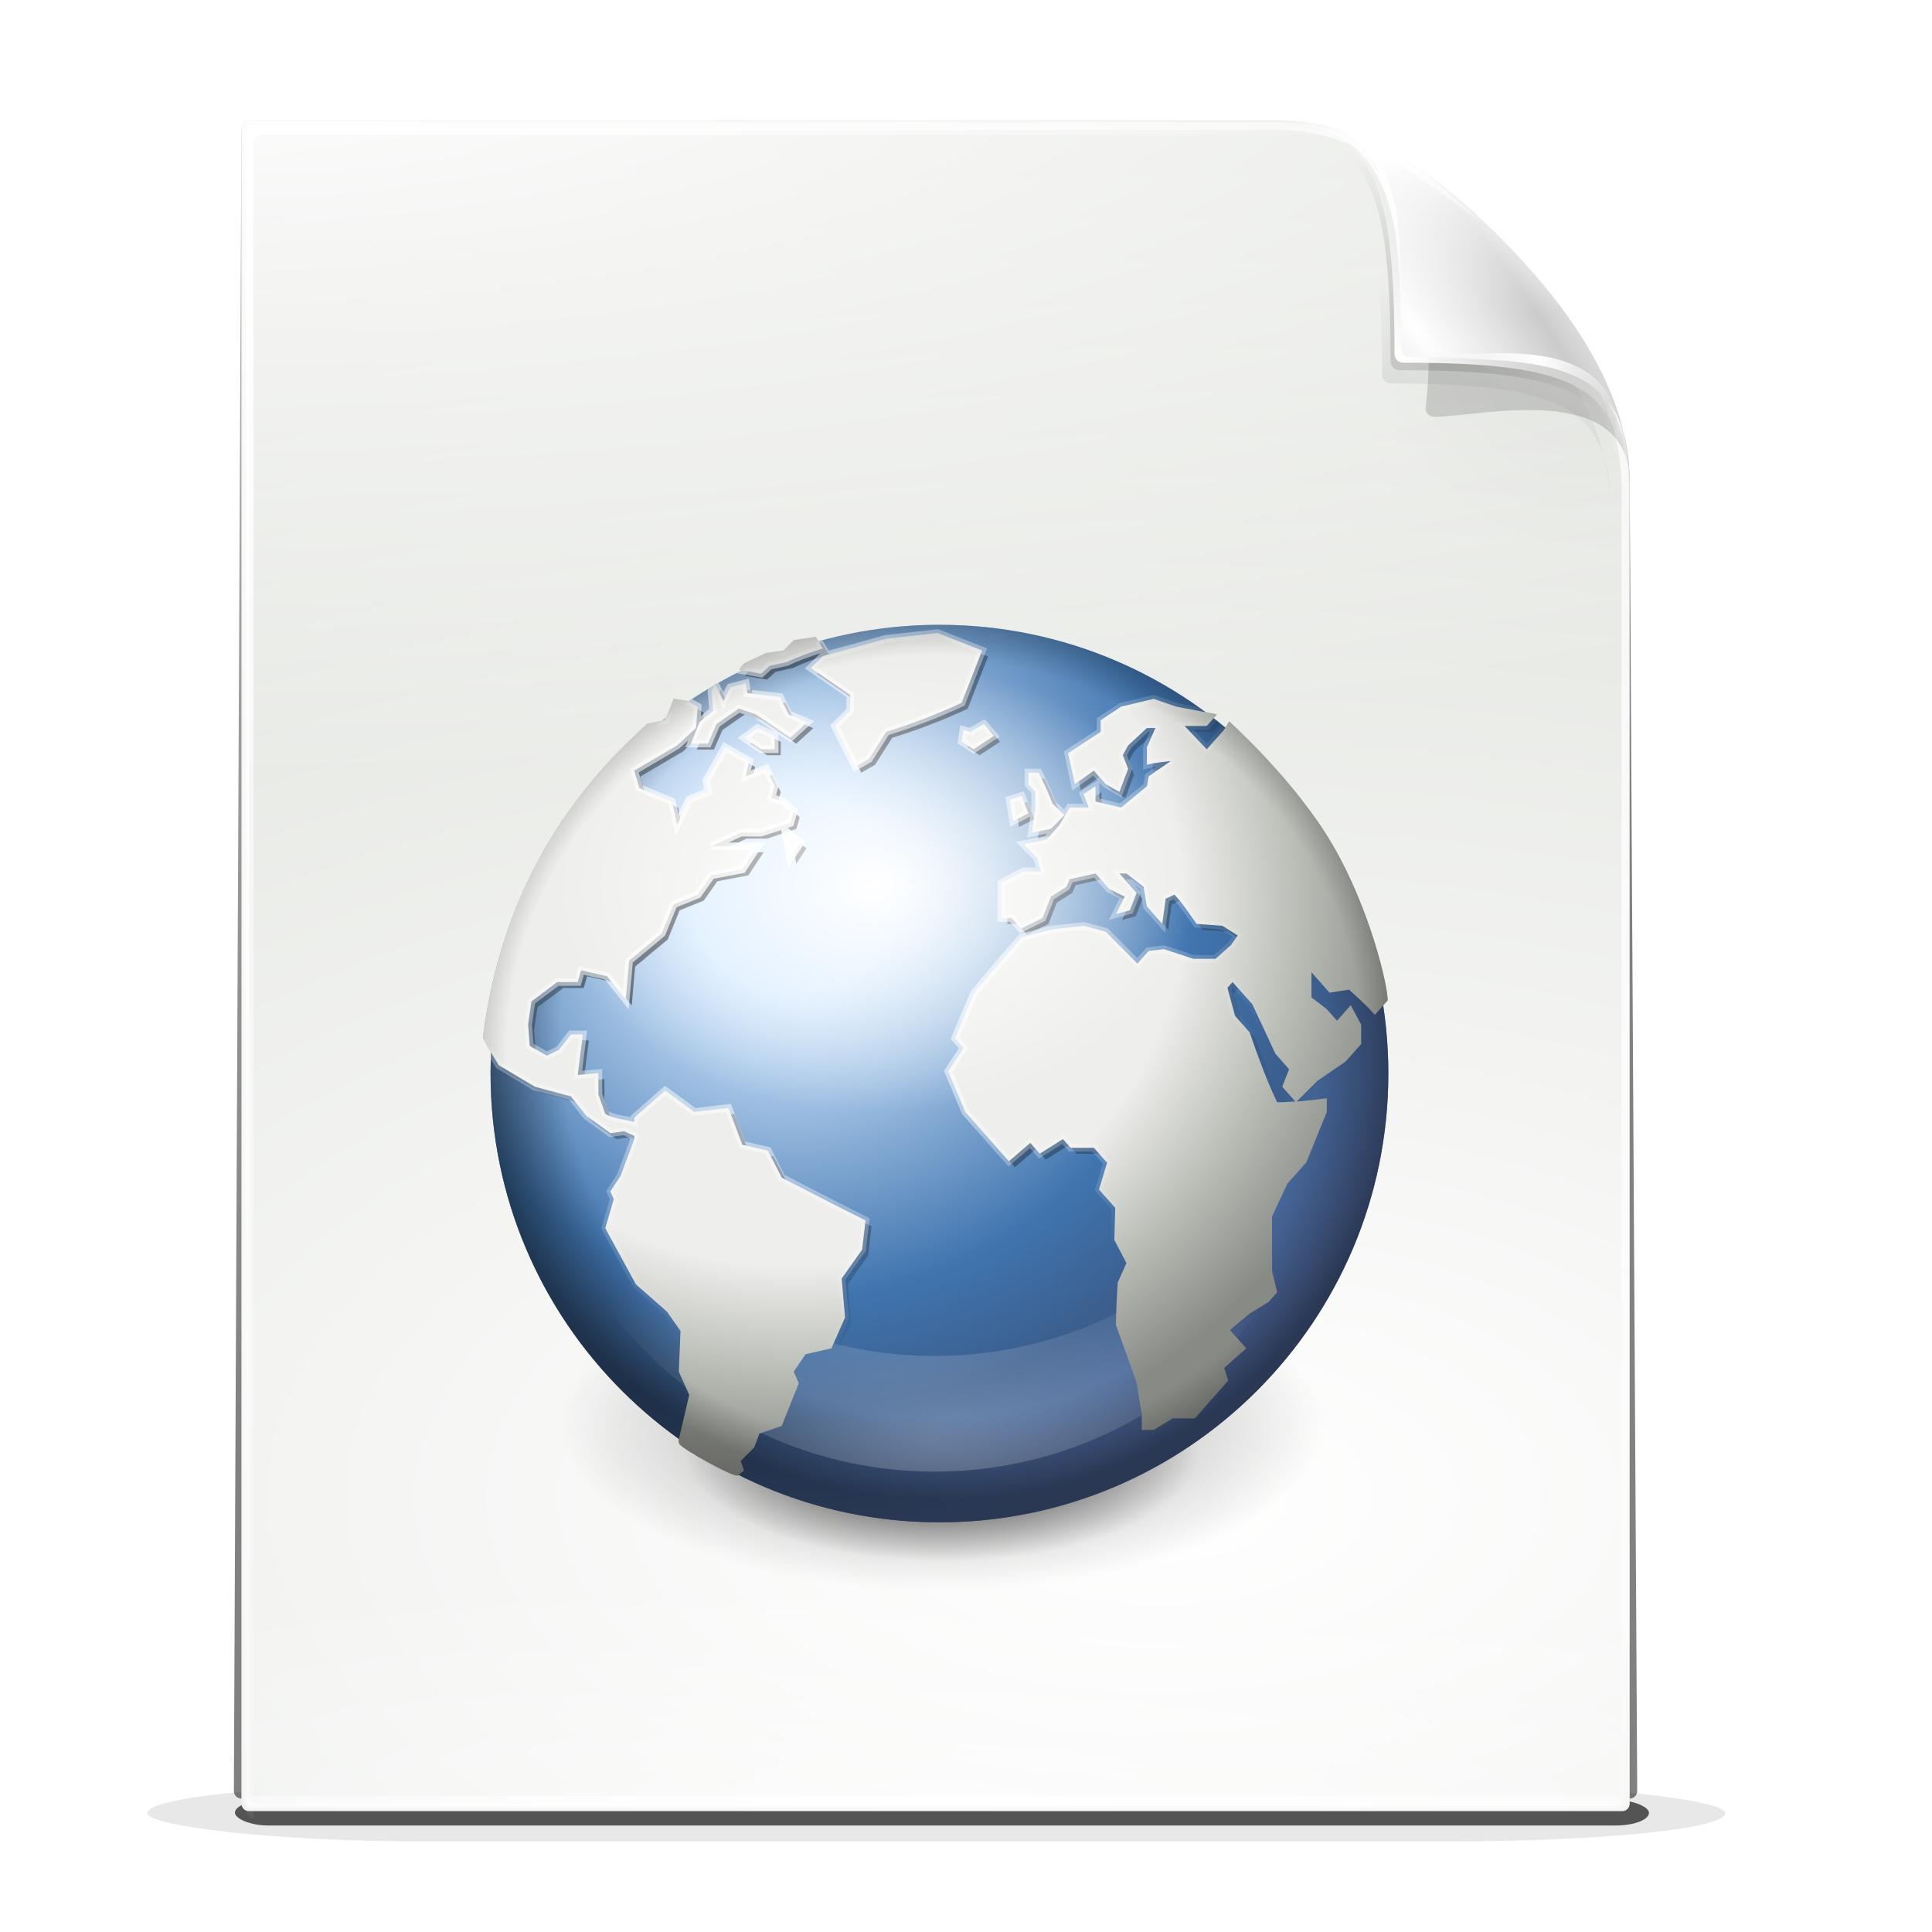 <?xml version="1.0" encoding="UTF-8"?>
<svg version="1.0" viewBox="0 0 256 256" xmlns="http://www.w3.org/2000/svg" xmlns:xlink="http://www.w3.org/1999/xlink"><defs><filter id="aq" x="-.163" y="-2.39" width="1.326" height="5.779" color-interpolation-filters="sRGB"><feGaussianBlur stdDeviation="11.949"/></filter><filter id="ap" x="-.093" y="-1.094" width="1.187" height="3.188" color-interpolation-filters="sRGB"><feGaussianBlur stdDeviation="8.257"/></filter><filter id="ad" color-interpolation-filters="sRGB"><feGaussianBlur stdDeviation="2.43"/></filter><clipPath id="at"><path d="m36 19c-0.563 0-1 0.437-1 1v217c0 0.563 0.437 1 1 1h184c0.563 0 1-0.437 1-1v-171c0-13.558-10.858-25.296-16.281-30.719-5.423-5.423-17.161-16.281-30.719-16.281z" fill="url(#linearGradient6013) #000000" fill-rule="evenodd"/></clipPath><filter id="ak" color-interpolation-filters="sRGB"><feGaussianBlur stdDeviation="2.025"/></filter><linearGradient id="b"><stop stop-color="#fff" offset="0"/><stop stop-color="#fff" stop-opacity="0" offset="1"/></linearGradient><filter id="am" x="-.106" y="-.115" width="1.212" height="1.23" color-interpolation-filters="sRGB"><feGaussianBlur stdDeviation="3.022"/></filter><mask id="y" maskUnits="userSpaceOnUse"><path d="m36-31c-0.563 0-1 0.437-1 1v217c0 0.563 0.437 1 1 1h184c0.563 0 1-0.437 1-1v-171c0-13.558-12.858-23.296-18.281-28.719-5.423-5.423-15.161-18.281-28.719-18.281z" fill="#fff" fill-rule="evenodd"/></mask><filter id="ai" x="-.241" y="-.241" width="1.483" height="1.483" color-interpolation-filters="sRGB"><feGaussianBlur stdDeviation="4.727"/></filter><filter id="ah" color-interpolation-filters="sRGB"><feGaussianBlur stdDeviation="0.272"/></filter><filter id="ag" x="-.131" y="-.131" width="1.262" height="1.262" color-interpolation-filters="sRGB"><feGaussianBlur stdDeviation="2.566"/></filter><filter id="af" color-interpolation-filters="sRGB"><feGaussianBlur stdDeviation="0.307"/></filter><filter id="ae" x="-.032" y="-.102" width="1.063" height="1.204" color-interpolation-filters="sRGB"><feGaussianBlur stdDeviation="0.359"/></filter><linearGradient id="a"><stop offset="0"/><stop stop-opacity="0" offset="1"/></linearGradient><filter id="aj" x="-.051" y="-.137" width="1.101" height="1.274" color-interpolation-filters="sRGB"><feGaussianBlur stdDeviation="0.852"/></filter><filter id="al" x="-.064" y="-.112" width="1.128" height="1.224" color-interpolation-filters="sRGB"><feGaussianBlur stdDeviation="3.762"/></filter><clipPath id="as"><path d="m-243.94 104.81c-7.022 0-13.802 0.984-20.25 2.781l-0.469-0.781-3.688 0.562-1.75 1.75-2.906 0.406-2.562 1.188-1.25 0.625-0.75 1 0.562 0.094c-1.531 0.75-3.03 1.558-4.5 2.406l-0.094-0.188-0.156 0.344c-1.45 0.844-2.895 1.72-4.281 2.656l-0.156-0.094-2.312-0.344-1.25 3.156c-0.229 0.176-0.46 0.353-0.688 0.531-0.566 0.107-2.015 0.373-2.531 0.5-7.892 7.27-23.827 22.966-27.531 52.594 0.072 0.337 0.738 1.466 1.375 2.531-0.054 1.171-0.094 2.347-0.094 3.531 0 25.276 12.477 47.631 31.594 61.281l-0.031 0.125c-0.028 0.022-0.071 0.126 0.094 0.688 0.222 0.749 9.241 5.737 9.812 5.312 0.068-0.051 0.06-0.044 0.125-0.094 10.141 5.085 21.569 7.969 33.688 7.969 41.578 0 75.312-33.71 75.312-75.281 0-3.876-0.31-7.688-0.875-11.406l0.75-0.844c-1e-5 -2.586-2.953-15.321-9.25-26.125-6.297-10.8-17.344-20.688-17.344-20.688l-0.625 1.062c-0.655-0.542-1.326-1.074-2-1.594l0.594-0.656-1.906-0.344c-12.493-9.213-27.942-14.656-44.656-14.656z"/></clipPath><clipPath id="ar"><path d="m-278.64 180.07c0 41.571-33.711 75.272-75.289 75.272-41.582 0-75.291-33.701-75.291-75.272 0-41.569 33.709-75.266 75.291-75.266 41.578 0 75.289 33.697 75.289 75.266z"/></clipPath><filter id="ao" color-interpolation-filters="sRGB"><feGaussianBlur stdDeviation="3.652"/></filter><filter id="an" color-interpolation-filters="sRGB"><feGaussianBlur stdDeviation="3.024"/></filter><linearGradient id="ac" x1="137.18" x2="137.18" y1="226.13" y2="55.715" gradientTransform="translate(1)" gradientUnits="userSpaceOnUse"><stop offset="0"/><stop stop-opacity="0" offset="1"/></linearGradient><radialGradient id="x" cx="15.116" cy="63.965" r="12.289" gradientTransform="matrix(1.641 0 0 .607 .04 .062)" gradientUnits="userSpaceOnUse" xlink:href="#a"/><radialGradient id="w" cx="15.116" cy="63.965" r="12.289" gradientTransform="scale(1.644 .608)" gradientUnits="userSpaceOnUse" xlink:href="#a"/><radialGradient id="v" cx="18.248" cy="15.716" r="29.993" gradientTransform="matrix(3.587 0 0 3.587 -483.94 93.547)" gradientUnits="userSpaceOnUse"><stop stop-color="#d3e9ff" offset="0"/><stop stop-color="#d3e9ff" offset=".155"/><stop stop-color="#4074ae" offset=".631"/><stop stop-color="#3b5e8d" offset=".816"/><stop stop-color="#526ea5" offset="1"/></radialGradient><radialGradient id="u" cx="-393.93" cy="174.24" r="75.29" gradientTransform="matrix(1.028 -6.6497e-8 6.6479e-8 1.028 11.116 -4.866)" gradientUnits="userSpaceOnUse"><stop stop-opacity="0" offset="0"/><stop stop-opacity="0" offset=".821"/><stop offset="1"/></radialGradient><radialGradient id="t" cx="-259.12" cy="152.68" r="75.873" gradientTransform="matrix(1.033 0 0 .962 8.538 7.478)" gradientUnits="userSpaceOnUse"><stop offset="0"/><stop stop-opacity="0" offset="1"/></radialGradient><radialGradient id="s" cx="186.5" cy="271.15" r="70.656" gradientTransform="matrix(1 0 0 .571 -61.583 47.714)" gradientUnits="userSpaceOnUse"><stop stop-color="#fff" offset="0"/><stop stop-color="#fff" stop-opacity="0" offset="1"/></radialGradient><radialGradient id="r" cx="-418.62" cy="149.46" r="75.873" gradientTransform="matrix(1.369 0 0 1.275 184.62 -39.245)" gradientUnits="userSpaceOnUse"><stop stop-color="#fff" offset="0"/><stop stop-color="#eeeeec" offset=".155"/><stop stop-color="#eeeeec" offset=".631"/><stop stop-color="#babdb6" offset=".816"/><stop stop-color="#888a85" offset="1"/></radialGradient><radialGradient id="q" cx="-376.48" cy="150.05" r="75.483" gradientTransform="matrix(1.06 0 0 .999 22.452 1.704)" gradientUnits="userSpaceOnUse"><stop stop-color="#fff" offset="0"/><stop stop-color="#fff" stop-opacity="0" offset="1"/></radialGradient><radialGradient id="p" cx="-394.62" cy="176.62" r="75.873" gradientTransform="matrix(1.042 0 0 .97 136.55 5.464)" gradientUnits="userSpaceOnUse"><stop stop-opacity="0" offset="0"/><stop stop-opacity="0" offset=".909"/><stop offset="1"/></radialGradient><radialGradient id="o" cx="-393.93" cy="151.57" r="53.54" gradientTransform="matrix(1 0 0 .71 -11 40.933)" gradientUnits="userSpaceOnUse"><stop stop-color="#fff" offset="0"/><stop stop-color="#fff" stop-opacity="0" offset="1"/></radialGradient><linearGradient id="ab" x1="84" x2="-104.07" y1="200.5" y2="-127.99" gradientUnits="userSpaceOnUse"><stop offset="0"/><stop stop-opacity="0" offset="1"/></linearGradient><radialGradient id="n" cx="-80.661" cy="88.983" r="18" gradientTransform="matrix(25.306 2.1794e-6 -1.0731e-6 12.46 2199.2 -911.49)" gradientUnits="userSpaceOnUse"><stop stop-color="#fff" offset="0"/><stop stop-color="#d3d7cf" offset="1"/></radialGradient><radialGradient id="m" cx="128.59" cy="116.47" r="92.902" gradientTransform="matrix(3.597 -.285 .177 2.23 -355.12 -121.58)" gradientUnits="userSpaceOnUse"><stop stop-color="#fff" offset="0"/><stop stop-color="#fff" stop-opacity="0" offset="1"/></radialGradient><radialGradient id="l" cx="36" cy="45.297" r="84.203" gradientTransform="matrix(0 2.741 -1.88 0 120.78 -78.804)" gradientUnits="userSpaceOnUse"><stop stop-color="#fff" offset="0"/><stop stop-color="#fff" stop-opacity="0" offset="1"/></radialGradient><radialGradient id="k" cx="127.75" cy="261.27" r="92.25" gradientTransform="matrix(1.663 0 0 .34 -84.702 148.57)" gradientUnits="userSpaceOnUse" xlink:href="#b"/><radialGradient id="j" cx="20.48" cy="31.231" r="93" gradientTransform="matrix(0 1.048 -3.878 0 165.49 13.855)" gradientUnits="userSpaceOnUse"><stop stop-color="#fff" offset="0"/><stop stop-color="#fff" stop-opacity="0" offset="1"/></radialGradient><radialGradient id="i" cx="127.75" cy="236.25" r="92.25" gradientTransform="matrix(1.571 0 0 1.116 -53.057 .955)" gradientUnits="userSpaceOnUse" xlink:href="#b"/><radialGradient id="h" cx="210.96" cy="38.58" r="34.234" gradientTransform="matrix(1.044 0 0 .961 -12.745 6.349)" gradientUnits="userSpaceOnUse"><stop offset="0"/><stop stop-opacity="0" offset="1"/></radialGradient><radialGradient id="g" cx="196.36" cy="44.213" r="23.763" gradientTransform="matrix(1 0 0 .989 0 .473)" gradientUnits="userSpaceOnUse"><stop offset="0"/><stop stop-opacity="0" offset="1"/></radialGradient><linearGradient id="aa" x1="190.98" x2="196.45" y1="52.973" y2="39.564" gradientTransform="translate(-1.5 2.521)" gradientUnits="userSpaceOnUse"><stop offset="0"/><stop stop-opacity="0" offset="1"/></linearGradient><radialGradient id="f" cx="190.88" cy="49.25" r="23.5" gradientTransform="matrix(1.447 0 0 1.447 -85.751 -21.529)" gradientUnits="userSpaceOnUse"><stop stop-color="#fff" offset="0"/><stop stop-color="#fff" stop-opacity="0" offset="1"/></radialGradient><radialGradient id="e" cx="192.25" cy="45.75" r="23.5" gradientTransform="matrix(.597 -.451 1.704 2.257 -.54 29.158)" gradientUnits="userSpaceOnUse"><stop stop-color="#fff" offset="0"/><stop stop-color="#e6e6e6" offset=".448"/><stop stop-color="#cbcbcb" offset=".813"/><stop stop-color="#dbdbdb" offset="1"/></radialGradient><radialGradient id="d" cx="186.77" cy="27.786" r="8.971" gradientTransform="matrix(2.115 0 0 2.928 -207.44 -53.617)" gradientUnits="userSpaceOnUse"><stop stop-color="#fff" offset="0"/><stop stop-color="#fff" stop-opacity="0" offset="1"/></radialGradient><radialGradient id="c" cx="208.68" cy="39.762" r="13.625" gradientTransform="matrix(.997 .073 -.117 1.595 5.2 -29.524)" gradientUnits="userSpaceOnUse"><stop stop-color="#fff" offset="0"/><stop stop-color="#fff" stop-opacity="0" offset="1"/></radialGradient><linearGradient id="z" x1="189.25" x2="189.25" y1="23.662" y2="43.888" gradientUnits="userSpaceOnUse"><stop stop-color="#fff" offset="0"/><stop stop-color="#fff" stop-opacity="0" offset="1"/></linearGradient></defs><g transform="translate(-24,-32)"><g><g transform="translate(-400)"><rect transform="matrix(1.188 0 0 .625 372.25 116)" x="60" y="244" width="176" height="12" rx="30.842" ry="6" filter="url(#aq)" opacity=".3"/><rect transform="matrix(.888 0 0 .186 434.71 228.96)" x="22.995" y="223.44" width="211" height="18.114" rx="4.992" ry="9.057" fill-rule="evenodd" filter="url(#ap)" opacity=".8"/><path transform="matrix(.989 0 0 1.013 401.72 .53)" d="m55.872 47.328c-0.563 0-1 0.437-1 1l-1.011 217c0 0.563 0.437 1 1 1h186.02c0.563 0 1-0.437 1-1l-1.011-171c0-13.558-10.858-25.296-16.281-30.719-5.423-5.423-17.161-16.281-30.719-16.281z" fill="url(#ab)" fill-rule="evenodd" filter="url(#ad)" opacity=".7"/><g transform="matrix(.989 0 0 1.023 401.72 .044)"><g transform="translate(19.872 27.828)"><path d="m36 19c-0.563 0-1 0.437-1 1v217c0 0.563 0.437 1 1 1h184c0.563 0 1-0.437 1-1v-171c0-13.558-10.858-25.296-16.281-30.719-5.423-5.423-17.161-16.281-30.719-16.281z" fill="url(#n)"/><path d="m36.591 19.704c-0.559 0-0.994 0.435-0.994 0.994v215.61c0 0.559 0.435 0.994 0.994 0.994h182.82c0.559 0 0.994-0.435 0.994-0.994v-169.9c0-13.471-10.788-25.133-16.177-30.521-5.388-5.388-17.051-16.177-30.521-16.177z" fill="none" stroke="url(#m)" stroke-dashoffset=".7" stroke-linecap="round" stroke-width=".994"/><path d="m36 19c-0.563 0-1 0.437-1 1v217c0 0.563 0.437 1 1 1h184c0.563 0 1-0.437 1-1v-171c0-13.558-10.858-25.296-16.281-30.719-5.423-5.423-17.161-16.281-30.719-16.281z" clip-path="url(#at)" fill="none" filter="url(#ak)" opacity=".072" stroke="#000" stroke-dashoffset=".7" stroke-linecap="round" stroke-width=".994"/><path d="m36.625 19.875c-0.563 0-1 0.437-1 1v217c0 0.563 0.437 1 1 1v-217c0-0.563 0.437-1 1-1h138c11.863 0 22.341 8.32 28.406 14.031-5.846-5.677-16.801-15.031-29.406-15.031z" fill="url(#l)" fill-rule="evenodd"/><rect x="35.5" y="186.25" width="184.5" height="51.25" rx="1.016" ry="1.016" fill="url(#k)" fill-rule="evenodd" opacity=".56"/></g><path d="m55.875 46.812c-0.563-1e-6 -1 0.437-1 1v88.188h186v-42.188c-1e-5 -13.558-10.858-25.296-16.281-30.719-5.423-5.423-17.161-16.281-30.719-16.281z" fill="url(#j)"/><rect x="55.372" y="263.83" width="184.5" height="1.5" rx="1.016" ry="1.016" fill="url(#i)" fill-rule="evenodd"/></g></g><g transform="translate(0 3.926)" fill-rule="evenodd"><g transform="matrix(.989 0 0 1.023 21.376 24.59)"><path transform="matrix(.76 0 0 .873 56.123 8.483)" d="m162 24c-2.73 0-5.406 0.181-8.031 0.562-3.17 5.949-4.969 12.73-4.969 19.938 0 23.46 19.04 42.5 42.5 42.5 9.777 0 18.785-3.319 25.969-8.875-0.736-29.997-25.296-54.125-55.469-54.125z" fill="url(#h)" filter="url(#am)" opacity=".169"/><path transform="translate(0,50)" d="m174-31c13.558 0 22.308 11.846 27.731 17.269s19.269 16.173 19.269 29.731c0-13.558-20.111-8.603-26.192-8.603-0.636 0-1.227-0.518-1.15-1.15 2.508-20.705-6.101-37.247-19.658-37.247z" filter="url(#ai)" mask="url(#y)" opacity=".38"/><path d="m172.59 20.722c24.827-0.871 48.543 30.546 47.5 47 0-13.558-7.491-16.365-29.984-16.365-0.636 0-1.15-0.513-1.15-1.15 0-22.493-2.808-29.484-16.365-29.484z" fill="url(#g)" filter="url(#ah)" opacity=".428"/><path d="m171.45 22.448c13.558 0 25.308 10.846 30.731 16.269s16.269 17.173 16.269 30.731c0-13.558-6.991-16.365-29.484-16.365-0.636 0-1.15-0.513-1.15-1.15 0-22.493-2.808-29.484-16.365-29.484z" fill="url(#aa)" filter="url(#ag)" opacity=".277"/><path d="m173.12 19.75c13.558 0 25.308 10.846 30.731 16.269s16.269 17.173 16.269 30.731c0-13.558-6.991-16.365-29.484-16.365-0.636 0-1.15-0.513-1.15-1.15 0-22.493-2.808-29.484-16.365-29.484z" fill="url(#f)"/><path d="m174 19c13.558 0 25.308 10.846 30.731 16.269s16.269 17.173 16.269 30.731c0-13.558-6.991-16.365-29.484-16.365-0.636 0-1.15-0.513-1.15-1.15 0-22.493-2.808-29.484-16.365-29.484z" fill="url(#e)"/><path d="m174.13 19.031c15.481 1.034 16.019 13.643 16.263 26.517-0.744-7.73 1.374-15.978-4.243-22.627 4.508 1.502 9.811 5.782 14.938 9.192-5.496-4.867-14.015-13.001-26.958-13.081z" fill="url(#d)" filter="url(#af)"/><path d="m219.38 57.625c-3.971-8.9-17.43-7.296-27.25-8 9.928-0.239 24.598-2.984 27.25 8z" fill="url(#c)" filter="url(#ae)"/></g><path transform="matrix(.989 0 0 1.023 21.376 24.59)" d="m174 19c13.558 0 25.308 10.846 30.731 16.269s16.269 17.173 16.269 30.731c0-13.558-6.991-16.365-29.484-16.365-0.636 0-1.15-0.513-1.15-1.15 0-22.493-2.808-29.484-16.365-29.484z" fill="url(#z)"/></g><g transform="matrix(.79 0 0 .79 31.506 44.632)"><path d="m148.06 88.812c-7.022 0-13.802 0.984-20.25 2.781l-0.469-0.781-3.688 0.562-1.75 1.75-2.906 0.406-2.562 1.188-1.25 0.625-0.75 1 0.562 0.094c-1.531 0.75-3.03 1.558-4.5 2.406l-0.094-0.188-0.156 0.344c-1.45 0.844-2.895 1.72-4.281 2.656l-0.156-0.094-2.312-0.344-1.25 3.156c-0.229 0.176-0.46 0.353-0.688 0.531-0.566 0.107-2.015 0.373-2.531 0.5-7.892 7.27-23.827 22.966-27.531 52.594 0.072 0.337 0.738 1.466 1.375 2.531-0.054 1.171-0.094 2.347-0.094 3.531 0 25.276 12.477 47.631 31.594 61.281l-0.031 0.125c-0.028 0.022-0.071 0.126 0.094 0.688 0.222 0.749 9.241 5.737 9.812 5.312 0.068-0.051 0.06-0.044 0.125-0.094 10.141 5.085 21.569 7.969 33.688 7.969 41.578 0 75.313-33.71 75.312-75.281 0-3.876-0.31-7.688-0.875-11.406l0.75-0.844c1e-5 -2.586-2.953-15.321-9.25-26.125-6.297-10.8-17.344-20.688-17.344-20.688l-0.625 1.062c-0.655-0.542-1.326-1.074-2-1.594l0.594-0.656-1.906-0.344c-12.493-9.213-27.942-14.656-44.656-14.656z" fill="url(#ac)" filter="url(#an)" opacity=".7"/><g transform="translate(712,-16)"><ellipse transform="matrix(2.138 0 0 2.483 -616.65 146.86)" cx="24.85" cy="38.909" rx="20.203" ry="7.475" fill="url(#x)" opacity=".869"/><ellipse transform="matrix(3.175 0 0 3.687 -642.41 95.745)" cx="24.85" cy="38.909" rx="20.203" ry="7.475" fill="url(#w)" filter="url(#aj)" opacity=".633"/><g transform="translate(-170)"><path d="m-318.64 180.07c0 41.571-33.711 75.272-75.289 75.272-41.582 0-75.291-33.701-75.291-75.272 0-41.569 33.709-75.266 75.291-75.266 41.578 0 75.289 33.697 75.289 75.266z" fill="url(#v)"/><path d="m-318.64 180.07c0 41.571-33.711 75.272-75.289 75.272-41.582 0-75.291-33.701-75.291-75.272 0-41.569 33.709-75.266 75.291-75.266 41.578 0 75.289 33.697 75.289 75.266z" fill="url(#u)" opacity=".49"/><path transform="translate(-150)" d="m-243.24 107.19-8.618 0.954-10.621 2.925-2.035 1.972 6.614 4.547v2.608l-2.576 2.576 3.434 6.837 2.289-1.304 2.894-4.547c4.44-1.372 8.436-2.914 12.656-4.865l3.434-8.777zm-20.415 0.636-3.689 0.541-1.749 1.749-2.894 0.413-2.576 1.208-1.24 0.604-0.763 1.018 3.72 0.636 1.431-1.304 2.894-0.636c1.969-0.957 3.953-1.614 6.042-2.29zm-11.766 7.791-2.608 0.668-1.145 2.29-1.431-2.925-0.572 1.272 0.286 3.275-2.29 1.94-1.431 3.593h2.862l1.431-3.275c1.239-0.876 2.49-1.764 3.752-2.607l2.862 0.986c1.915 1.301 3.839 2.612 5.756 3.911l2.862-2.607-3.148-1.304-1.431-2.925-5.47-0.636zm-12.084 2.607-1.431 3.593c-1e-5 0-2.403 0.452-3.021 0.604-7.892 7.27-23.834 22.968-27.538 52.596 0.147 0.687 2.671 4.675 2.671 4.675l6.042 3.593 6.042 1.622 2.576 3.244 4.038 2.925 2.29-0.318 1.717 0.763v0.541l-2.29 6.169-1.717 2.607 0.572 1.304-1.431 4.865 5.152 9.444 5.183 4.547 2.29 3.244-0.286 6.837 1.749 3.911-1.749 7.473c-0.028 0.022-0.07 0.138 0.095 0.7 0.222 0.749 9.223 5.735 9.794 5.311 0.569-0.432 1.049-0.827 1.049-0.827l-0.572-1.59 2.289-2.29 0.859-2.29 3.752-1.304 2.862-7.155-0.859-1.94 2.003-2.925 4.325-0.986 2.29-5.183-0.572-6.519 3.434-4.865 0.572-4.897c-4.718-2.339-9.372-4.747-14.055-7.155l-2.321-4.547-4.293-0.986-2.321-6.169-5.724 0.668-4.897-3.593-5.183 4.547v0.731c-1.566-0.452-3.471-0.51-4.865-1.367l-1.145-3.244v-3.593l-3.466 0.318c0.288-2.277 0.569-4.528 0.859-6.805h-2.003l-2.003 2.576-2.035 0.986-2.862-1.622-0.286-3.593 0.572-3.88 4.325-3.244h3.434l0.572-1.972 4.325 0.986 3.148 3.911 0.572-6.519 5.47-4.547 2.003-4.897 4.038-1.622 2.289-3.244 5.183-0.986 2.576-3.88h-7.759l4.897-2.29h3.434l4.897-1.622 0.572-1.94-1.717-1.654-2.035-0.636 0.572-1.94-1.431-2.925-3.434 1.272 0.572-2.576-4.038-2.29-3.148 5.533 0.286 1.94-3.148 1.304-2.035 4.229-0.859-3.911-5.47-2.258-0.859-2.925 7.187-4.229 3.18-2.925 0.286-3.593-1.717-0.954-2.321-0.35zm80.516 0-5.47 1.304-3.434 2.289v1.94l-5.47 3.593 1.145 5.183 3.18-2.258 2.003 2.258 2.29 1.304 1.463-3.88-0.89-2.29 0.89-1.622 3.148-2.925h1.431l-1.431 3.244v2.925c1.321-0.359 2.655-0.468 4.007-0.636l-3.72 2.576-0.286 1.654-4.325 3.562-4.293-0.986v-2.576l-2.003 1.304 0.859 2.258h-3.18l-1.717 2.925-2.162 2.449-3.88 0.795 2.29 2.29 0.604 2.258h-2.894l-3.72 1.972v5.851h1.717l1.59 1.781 3.593-1.781 1.431-3.593 2.576-1.622 0.572-1.304 4.325-0.954 2.29 2.608 2.608 1.272-1.463 2.926 2.321-0.636 1.145-2.925-2.894-3.244h1.177l2.862 2.258 0.572 3.275 2.576 2.925 0.572-4.229 1.463-0.668c1.421 1.475 2.524 3.237 3.72 4.897l4.325 0.318 2.576 1.622-1.145 1.622-2.576 2.29h-3.752l-4.897-1.622-2.576 0.318-1.876 2.099-5.311-5.342-3.72-0.986-5.47 0.636-4.897 1.304c-2.741 3.107-5.45 6.218-8.045 9.444l-3.148 7.473 1.431 1.622-2.576 3.911 2.862 6.837c2.444 2.764 4.874 5.502 7.314 8.268l3.593-3.084 1.59 1.813 3.88-2.449 1.304 1.463h3.88l2.226 2.512-1.367 4.484 2.735 3.084-0.159 5.374 2.035 3.88-1.463 3.275c-0.143 2.393-0.286 4.762-0.286 7.155 1.178 3.242 2.354 6.465 3.466 9.731l0.859 5.215v2.607h2.003l3.18-1.94h3.72l5.597-6.36-0.7-2.099 3.72-3.275-2.735-3.084 3.307-2.767 3.18-1.94 1.431-1.622-0.859-3.593v-9.095l2.576-5.533 3.18-3.562 3.434-8.459v-2.29c-1.713 0.216-3.38 0.42-5.056 0.541l3.466-3.466 4.738-3.244 2.608-2.925v-3.275c-0.575-1.085-1.17-2.159-1.749-3.244l-2.29 2.607-1.717-1.94-2.576-1.972v-4.229l3.021 3.434 3.275-0.509c1.506 1.366 3.004 2.674 4.325 4.229l2.162-2.417c0-2.586-2.956-15.335-9.254-26.139-6.297-10.8-17.331-20.67-17.331-20.67l-0.859 1.431-2.894 3.244-3.72-3.911h3.72l1.717-1.94-6.869-1.304zm-28.492 4.229-2.29 1.304-1.145-0.318-0.286 1.94 2.003 1.304 3.434-2.258zm-37.937 0.668-2.29 1.622 2.862 1.94h2.29v-2.258zm45.409 7.473v1.94l1.145 1.304v2.925l-0.572 3.911 3.18-0.636 2.29-2.29-2.003-1.94c-0.676-1.799-1.476-3.49-2.321-5.215zm-1.145 3.911-2.003 0.636 0.572 3.593 2.576-1.304zm-39.654 5.851 0.859 4.547 1.717-2.608zm75.046 25.376 3.307 3.72 3.88 8.3 2.289 2.608-1.145 2.925 2.194 2.48c-1.009 0.068-2.016 0.127-3.053 0.127-1.83-3.845-3.217-7.712-4.611-11.734l-2.449-2.767-1.272-4.706z" clip-path="url(#as)" fill="url(#t)" filter="url(#ao)"/><path transform="matrix(.97 0 0 .97 -515.91 45.267)" d="m54.979 127.15c-0.464 3.27-0.719 6.603-0.719 10 0 38.998 31.659 70.656 70.656 70.656 38.998 0 70.656-31.659 70.656-70.656 0-3.397-0.254-6.73-0.719-10-4.865 34.263-34.337 60.656-69.938 60.656-35.6 0-65.072-26.393-69.938-60.656z" fill="url(#s)" filter="url(#al)" opacity=".487"/><g transform="translate(-120)"><g transform="translate(90)"><path d="m-364.24 106.19-8.618 0.954-10.621 2.925-2.035 1.972 6.614 4.547v2.608l-2.576 2.576 3.434 6.837 2.289-1.304 2.894-4.547c4.44-1.372 8.436-2.914 12.656-4.865l3.434-8.777zm-20.415 0.636-3.689 0.541-1.749 1.749-2.894 0.413-2.576 1.208-1.24 0.604-0.763 1.018 3.72 0.636 1.431-1.304 2.894-0.636c1.969-0.957 3.953-1.614 6.042-2.29zm-11.766 7.791-2.608 0.668-1.145 2.29-1.431-2.925-0.572 1.272 0.286 3.275-2.29 1.94-1.431 3.593h2.862l1.431-3.275c1.239-0.876 2.49-1.764 3.752-2.607l2.862 0.986c1.915 1.301 3.839 2.612 5.756 3.911l2.862-2.607-3.148-1.304-1.431-2.925-5.47-0.636zm-12.084 2.607-1.431 3.593c-1e-5 0-2.403 0.452-3.021 0.604-7.892 7.27-23.834 22.968-27.538 52.596 0.147 0.687 2.671 4.675 2.671 4.675l6.042 3.593 6.042 1.622 2.576 3.244 4.038 2.925 2.29-0.318 1.717 0.763v0.541l-2.29 6.169-1.717 2.607 0.572 1.304-1.431 4.865 5.152 9.444 5.183 4.547 2.29 3.244-0.286 6.837 1.749 3.911-1.749 7.473c-0.028 0.022-0.07 0.138 0.095 0.7 0.222 0.749 9.223 5.735 9.794 5.311 0.569-0.432 1.049-0.827 1.049-0.827l-0.572-1.59 2.289-2.29 0.859-2.29 3.752-1.304 2.862-7.155-0.859-1.94 2.003-2.925 4.325-0.986 2.29-5.183-0.572-6.519 3.434-4.865 0.572-4.897c-4.718-2.339-9.372-4.747-14.055-7.155l-2.321-4.547-4.293-0.986-2.321-6.169-5.724 0.668-4.897-3.593-5.183 4.547v0.731c-1.566-0.452-3.471-0.51-4.865-1.367l-1.145-3.244v-3.593l-3.466 0.318c0.288-2.277 0.569-4.528 0.859-6.805h-2.003l-2.003 2.576-2.035 0.986-2.862-1.622-0.286-3.593 0.572-3.88 4.325-3.244h3.434l0.572-1.972 4.325 0.986 3.148 3.911 0.572-6.519 5.47-4.547 2.003-4.897 4.038-1.622 2.289-3.244 5.183-0.986 2.576-3.88h-7.759l4.897-2.29h3.434l4.897-1.622 0.572-1.94-1.717-1.654-2.035-0.636 0.572-1.94-1.431-2.925-3.434 1.272 0.572-2.576-4.038-2.29-3.148 5.533 0.286 1.94-3.148 1.304-2.035 4.229-0.859-3.911-5.47-2.258-0.859-2.925 7.187-4.229 3.18-2.925 0.286-3.593-1.717-0.954-2.321-0.35zm80.516 0-5.47 1.304-3.434 2.289v1.94l-5.47 3.593 1.145 5.183 3.18-2.258 2.003 2.258 2.29 1.304 1.463-3.88-0.89-2.29 0.89-1.622 3.148-2.925h1.431l-1.431 3.244v2.925c1.321-0.359 2.655-0.468 4.007-0.636l-3.72 2.576-0.286 1.654-4.325 3.562-4.293-0.986v-2.576l-2.003 1.304 0.859 2.258h-3.18l-1.717 2.925-2.162 2.449-3.88 0.795 2.29 2.29 0.604 2.258h-2.894l-3.72 1.972v5.851h1.717l1.59 1.781 3.593-1.781 1.431-3.593 2.576-1.622 0.572-1.304 4.325-0.954 2.29 2.608 2.608 1.272-1.463 2.926 2.321-0.636 1.145-2.925-2.894-3.244h1.177l2.862 2.258 0.572 3.275 2.576 2.925 0.572-4.229 1.463-0.668c1.421 1.475 2.524 3.237 3.72 4.897l4.325 0.318 2.576 1.622-1.145 1.622-2.576 2.29h-3.752l-4.897-1.622-2.576 0.318-1.876 2.099-5.311-5.342-3.72-0.986-5.47 0.636-4.897 1.304c-2.741 3.107-5.45 6.218-8.045 9.444l-3.148 7.473 1.431 1.622-2.576 3.911 2.862 6.837c2.444 2.764 4.874 5.502 7.314 8.268l3.593-3.084 1.59 1.813 3.88-2.449 1.304 1.463h3.88l2.226 2.512-1.367 4.484 2.735 3.084-0.159 5.374 2.035 3.88-1.463 3.275c-0.143 2.393-0.286 4.762-0.286 7.155 1.178 3.242 2.354 6.465 3.466 9.731l0.859 5.215v2.607h2.003l3.18-1.94h3.72l5.597-6.36-0.7-2.099 3.72-3.275-2.735-3.084 3.307-2.767 3.18-1.94 1.431-1.622-0.859-3.593v-9.095l2.576-5.533 3.18-3.562 3.434-8.459v-2.29c-1.713 0.216-3.38 0.42-5.056 0.541l3.466-3.466 4.738-3.244 2.608-2.925v-3.275c-0.575-1.085-1.17-2.159-1.749-3.244l-2.29 2.607-1.717-1.94-2.576-1.972v-4.229l3.021 3.434 3.275-0.509c1.506 1.366 3.004 2.674 4.325 4.229l2.162-2.417c0-2.586-2.956-15.335-9.254-26.139-6.297-10.8-17.331-20.67-17.331-20.67l-0.859 1.431-2.894 3.244-3.72-3.911h3.72l1.717-1.94-6.869-1.304zm-28.492 4.229-2.29 1.304-1.145-0.318-0.286 1.94 2.003 1.304 3.434-2.258zm-37.937 0.668-2.29 1.622 2.862 1.94h2.29v-2.258zm45.409 7.473v1.94l1.145 1.304v2.925l-0.572 3.911 3.18-0.636 2.29-2.29-2.003-1.94c-0.676-1.799-1.476-3.49-2.321-5.215zm-1.145 3.911-2.003 0.636 0.572 3.593 2.576-1.304zm-39.654 5.851 0.859 4.547 1.717-2.608zm75.046 25.376 3.307 3.72 3.88 8.3 2.289 2.608-1.145 2.925 2.194 2.48c-1.009 0.068-2.016 0.127-3.053 0.127-1.83-3.845-3.217-7.712-4.611-11.734l-2.449-2.767-1.272-4.706z" fill="url(#r)" stroke-width=".12"/><path transform="translate(-10)" d="m-354.24 106.19-8.618 0.954-10.621 2.925-2.035 1.972 6.614 4.547v2.608l-2.576 2.576 3.434 6.837 2.289-1.304 2.894-4.547c4.44-1.372 8.436-2.914 12.656-4.865l3.434-8.777zm-20.415 0.636-3.689 0.541-1.749 1.749-2.894 0.413-2.576 1.208-1.24 0.604-0.763 1.018 3.72 0.636 1.431-1.304 2.894-0.636c1.969-0.957 3.953-1.614 6.042-2.29zm-11.766 7.791-2.608 0.668-1.145 2.29-1.431-2.925-0.572 1.272 0.286 3.275-2.29 1.94-1.431 3.593h2.862l1.431-3.275c1.239-0.876 2.49-1.764 3.752-2.607l2.862 0.986c1.915 1.301 3.839 2.612 5.756 3.911l2.862-2.607-3.148-1.304-1.431-2.925-5.47-0.636zm-12.084 2.607-1.431 3.593c-1e-5 0-2.403 0.452-3.021 0.604-7.892 7.27-23.834 22.968-27.538 52.596 0.147 0.687 2.671 4.675 2.671 4.675l6.042 3.593 6.042 1.622 2.576 3.244 4.038 2.925 2.29-0.318 1.717 0.763v0.541l-2.29 6.169-1.717 2.607 0.572 1.304-1.431 4.865 5.152 9.444 5.183 4.547 2.29 3.244-0.286 6.837 1.749 3.911-1.749 7.473c-0.028 0.022-0.07 0.138 0.095 0.7 0.222 0.749 9.223 5.735 9.794 5.311 0.569-0.432 1.049-0.827 1.049-0.827l-0.572-1.59 2.289-2.29 0.859-2.29 3.752-1.304 2.862-7.155-0.859-1.94 2.003-2.925 4.325-0.986 2.29-5.183-0.572-6.519 3.434-4.865 0.572-4.897c-4.718-2.339-9.372-4.747-14.055-7.155l-2.321-4.547-4.293-0.986-2.321-6.169-5.724 0.668-4.897-3.593-5.183 4.547v0.731c-1.566-0.452-3.471-0.51-4.865-1.367l-1.145-3.244v-3.593l-3.466 0.318c0.288-2.277 0.569-4.528 0.859-6.805h-2.003l-2.003 2.576-2.035 0.986-2.862-1.622-0.286-3.593 0.572-3.88 4.325-3.244h3.434l0.572-1.972 4.325 0.986 3.148 3.911 0.572-6.519 5.47-4.547 2.003-4.897 4.038-1.622 2.289-3.244 5.183-0.986 2.576-3.88h-7.759l4.897-2.29h3.434l4.897-1.622 0.572-1.94-1.717-1.654-2.035-0.636 0.572-1.94-1.431-2.925-3.434 1.272 0.572-2.576-4.038-2.29-3.148 5.533 0.286 1.94-3.148 1.304-2.035 4.229-0.859-3.911-5.47-2.258-0.859-2.925 7.187-4.229 3.18-2.925 0.286-3.593-1.717-0.954-2.321-0.35zm80.516 0-5.47 1.304-3.434 2.289v1.94l-5.47 3.593 1.145 5.183 3.18-2.258 2.003 2.258 2.29 1.304 1.463-3.88-0.89-2.29 0.89-1.622 3.148-2.925h1.431l-1.431 3.244v2.925c1.321-0.359 2.655-0.468 4.007-0.636l-3.72 2.576-0.286 1.654-4.325 3.562-4.293-0.986v-2.576l-2.003 1.304 0.859 2.258h-3.18l-1.717 2.925-2.162 2.449-3.88 0.795 2.29 2.29 0.604 2.258h-2.894l-3.72 1.972v5.851h1.717l1.59 1.781 3.593-1.781 1.431-3.593 2.576-1.622 0.572-1.304 4.325-0.954 2.29 2.608 2.608 1.272-1.463 2.926 2.321-0.636 1.145-2.925-2.894-3.244h1.177l2.862 2.258 0.572 3.275 2.576 2.925 0.572-4.229 1.463-0.668c1.421 1.475 2.524 3.237 3.72 4.897l4.325 0.318 2.576 1.622-1.145 1.622-2.576 2.29h-3.752l-4.897-1.622-2.576 0.318-1.876 2.099-5.311-5.342-3.72-0.986-5.47 0.636-4.897 1.304c-2.741 3.107-5.45 6.218-8.045 9.444l-3.148 7.473 1.431 1.622-2.576 3.911 2.862 6.837c2.444 2.764 4.874 5.502 7.314 8.268l3.593-3.084 1.59 1.813 3.88-2.449 1.304 1.463h3.88l2.226 2.512-1.367 4.484 2.735 3.084-0.159 5.374 2.035 3.88-1.463 3.275c-0.143 2.393-0.286 4.762-0.286 7.155 1.178 3.242 2.354 6.465 3.466 9.731l0.859 5.215v2.607h2.003l3.18-1.94h3.72l5.597-6.36-0.7-2.099 3.72-3.275-2.735-3.084 3.307-2.767 3.18-1.94 1.431-1.622-0.859-3.593v-9.095l2.576-5.533 3.18-3.562 3.434-8.459v-2.29c-1.713 0.216-3.38 0.42-5.056 0.541l3.466-3.466 4.738-3.244 2.608-2.925v-3.275c-0.575-1.085-1.17-2.159-1.749-3.244l-2.29 2.607-1.717-1.94-2.576-1.972v-4.229l3.021 3.434 3.275-0.509c1.506 1.366 3.004 2.674 4.325 4.229l2.162-2.417c0-2.586-2.956-15.335-9.254-26.139-6.297-10.8-17.331-20.67-17.331-20.67l-0.859 1.431-2.894 3.244-3.72-3.911h3.72l1.717-1.94-6.869-1.304zm-28.492 4.229-2.29 1.304-1.145-0.318-0.286 1.94 2.003 1.304 3.434-2.258zm-37.937 0.668-2.29 1.622 2.862 1.94h2.29v-2.258zm45.409 7.473v1.94l1.145 1.304v2.925l-0.572 3.911 3.18-0.636 2.29-2.29-2.003-1.94c-0.676-1.799-1.476-3.49-2.321-5.215zm-1.145 3.911-2.003 0.636 0.572 3.593 2.576-1.304zm-39.654 5.851 0.859 4.547 1.717-2.608zm75.046 25.376 3.307 3.72 3.88 8.3 2.289 2.608-1.145 2.925 2.194 2.48c-1.009 0.068-2.016 0.127-3.053 0.127-1.83-3.845-3.217-7.712-4.611-11.734l-2.449-2.767-1.272-4.706z" clip-path="url(#ar)" fill="none" stroke="url(#q)" stroke-width="1.266"/></g><path d="m-274.24 106.19-8.618 0.954-10.621 2.925-2.035 1.972 6.614 4.547v2.608l-2.576 2.576 3.434 6.837 2.289-1.304 2.894-4.547c4.44-1.372 8.436-2.914 12.656-4.865l3.434-8.777zm-20.415 0.636-3.689 0.541-1.749 1.749-2.894 0.413-2.576 1.208-1.24 0.604-0.763 1.018 3.72 0.636 1.431-1.304 2.894-0.636c1.969-0.957 3.953-1.614 6.042-2.29zm-11.766 7.791-2.608 0.668-1.145 2.29-1.431-2.925-0.572 1.272 0.286 3.275-2.29 1.94-1.431 3.593h2.862l1.431-3.275c1.239-0.876 2.49-1.764 3.752-2.607l2.862 0.986c1.915 1.301 3.839 2.612 5.756 3.911l2.862-2.607-3.148-1.304-1.431-2.925-5.47-0.636zm-12.084 2.607-1.431 3.593c-1e-5 0-2.403 0.452-3.021 0.604-7.892 7.27-23.834 22.968-27.538 52.596 0.147 0.687 2.671 4.675 2.671 4.675l6.042 3.593 6.042 1.622 2.576 3.244 4.038 2.925 2.29-0.318 1.717 0.763v0.541l-2.29 6.169-1.717 2.607 0.572 1.304-1.431 4.865 5.152 9.444 5.183 4.547 2.29 3.244-0.286 6.837 1.749 3.911-1.749 7.473c-0.028 0.022-0.07 0.138 0.095 0.7 0.222 0.749 9.223 5.735 9.794 5.311 0.569-0.432 1.049-0.827 1.049-0.827l-0.572-1.59 2.289-2.29 0.859-2.29 3.752-1.304 2.862-7.155-0.859-1.94 2.003-2.925 4.325-0.986 2.29-5.183-0.572-6.519 3.434-4.865 0.572-4.897c-4.718-2.339-9.372-4.747-14.055-7.155l-2.321-4.547-4.293-0.986-2.321-6.169-5.724 0.668-4.897-3.593-5.183 4.547v0.731c-1.566-0.452-3.471-0.51-4.865-1.367l-1.145-3.244v-3.593l-3.466 0.318c0.288-2.277 0.569-4.528 0.859-6.805h-2.003l-2.003 2.576-2.035 0.986-2.862-1.622-0.286-3.593 0.572-3.88 4.325-3.244h3.434l0.572-1.972 4.325 0.986 3.148 3.911 0.572-6.519 5.47-4.547 2.003-4.897 4.038-1.622 2.289-3.244 5.183-0.986 2.576-3.88h-7.759l4.897-2.29h3.434l4.897-1.622 0.572-1.94-1.717-1.654-2.035-0.636 0.572-1.94-1.431-2.925-3.434 1.272 0.572-2.576-4.038-2.29-3.148 5.533 0.286 1.94-3.148 1.304-2.035 4.229-0.859-3.911-5.47-2.258-0.859-2.925 7.187-4.229 3.18-2.925 0.286-3.593-1.717-0.954-2.321-0.35zm80.516 0-5.47 1.304-3.434 2.289v1.94l-5.47 3.593 1.145 5.183 3.18-2.258 2.003 2.258 2.29 1.304 1.463-3.88-0.89-2.29 0.89-1.622 3.148-2.925h1.431l-1.431 3.244v2.925c1.321-0.359 2.655-0.468 4.007-0.636l-3.72 2.576-0.286 1.654-4.325 3.562-4.293-0.986v-2.576l-2.003 1.304 0.859 2.258h-3.18l-1.717 2.925-2.162 2.449-3.88 0.795 2.29 2.29 0.604 2.258h-2.894l-3.72 1.972v5.851h1.717l1.59 1.781 3.593-1.781 1.431-3.593 2.576-1.622 0.572-1.304 4.325-0.954 2.29 2.608 2.608 1.272-1.463 2.926 2.321-0.636 1.145-2.925-2.894-3.244h1.177l2.862 2.258 0.572 3.275 2.576 2.925 0.572-4.229 1.463-0.668c1.421 1.475 2.524 3.237 3.72 4.897l4.325 0.318 2.576 1.622-1.145 1.622-2.576 2.29h-3.752l-4.897-1.622-2.576 0.318-1.876 2.099-5.311-5.342-3.72-0.986-5.47 0.636-4.897 1.304c-2.741 3.107-5.45 6.218-8.045 9.444l-3.148 7.473 1.431 1.622-2.576 3.911 2.862 6.837c2.444 2.764 4.874 5.502 7.314 8.268l3.593-3.084 1.59 1.813 3.88-2.449 1.304 1.463h3.88l2.226 2.512-1.367 4.484 2.735 3.084-0.159 5.374 2.035 3.88-1.463 3.275c-0.143 2.393-0.286 4.762-0.286 7.155 1.178 3.242 2.354 6.465 3.466 9.731l0.859 5.215v2.607h2.003l3.18-1.94h3.72l5.597-6.36-0.7-2.099 3.72-3.275-2.735-3.084 3.307-2.767 3.18-1.94 1.431-1.622-0.859-3.593v-9.095l2.576-5.533 3.18-3.562 3.434-8.459v-2.29c-1.713 0.216-3.38 0.42-5.056 0.541l3.466-3.466 4.738-3.244 2.608-2.925v-3.275c-0.575-1.085-1.17-2.159-1.749-3.244l-2.29 2.607-1.717-1.94-2.576-1.972v-4.229l3.021 3.434 3.275-0.509c1.506 1.366 3.004 2.674 4.325 4.229l2.162-2.417c0-2.586-2.956-15.335-9.254-26.139-6.297-10.8-17.331-20.67-17.331-20.67l-0.859 1.431-2.894 3.244-3.72-3.911h3.72l1.717-1.94-6.869-1.304zm-28.492 4.229-2.29 1.304-1.145-0.318-0.286 1.94 2.003 1.304 3.434-2.258zm-37.937 0.668-2.29 1.622 2.862 1.94h2.29v-2.258zm45.409 7.473v1.94l1.145 1.304v2.925l-0.572 3.911 3.18-0.636 2.29-2.29-2.003-1.94c-0.676-1.799-1.476-3.49-2.321-5.215zm-1.145 3.911-2.003 0.636 0.572 3.593 2.576-1.304zm-39.654 5.851 0.859 4.547 1.717-2.608zm75.046 25.376 3.307 3.72 3.88 8.3 2.289 2.608-1.145 2.925 2.194 2.48c-1.009 0.068-2.016 0.127-3.053 0.127-1.83-3.845-3.217-7.712-4.611-11.734l-2.449-2.767-1.272-4.706z" fill="url(#p)" opacity=".241" stroke-width=".12"/></g><path d="m-351.39 148.57c0 20.999-23.972 38.023-53.539 38.023-29.569 0-53.54-17.024-53.54-38.023 0-20.998 23.971-38.02 53.54-38.02 29.567 0 53.539 17.022 53.539 38.02z" fill="url(#o)"/></g></g></g></g></g></svg>

